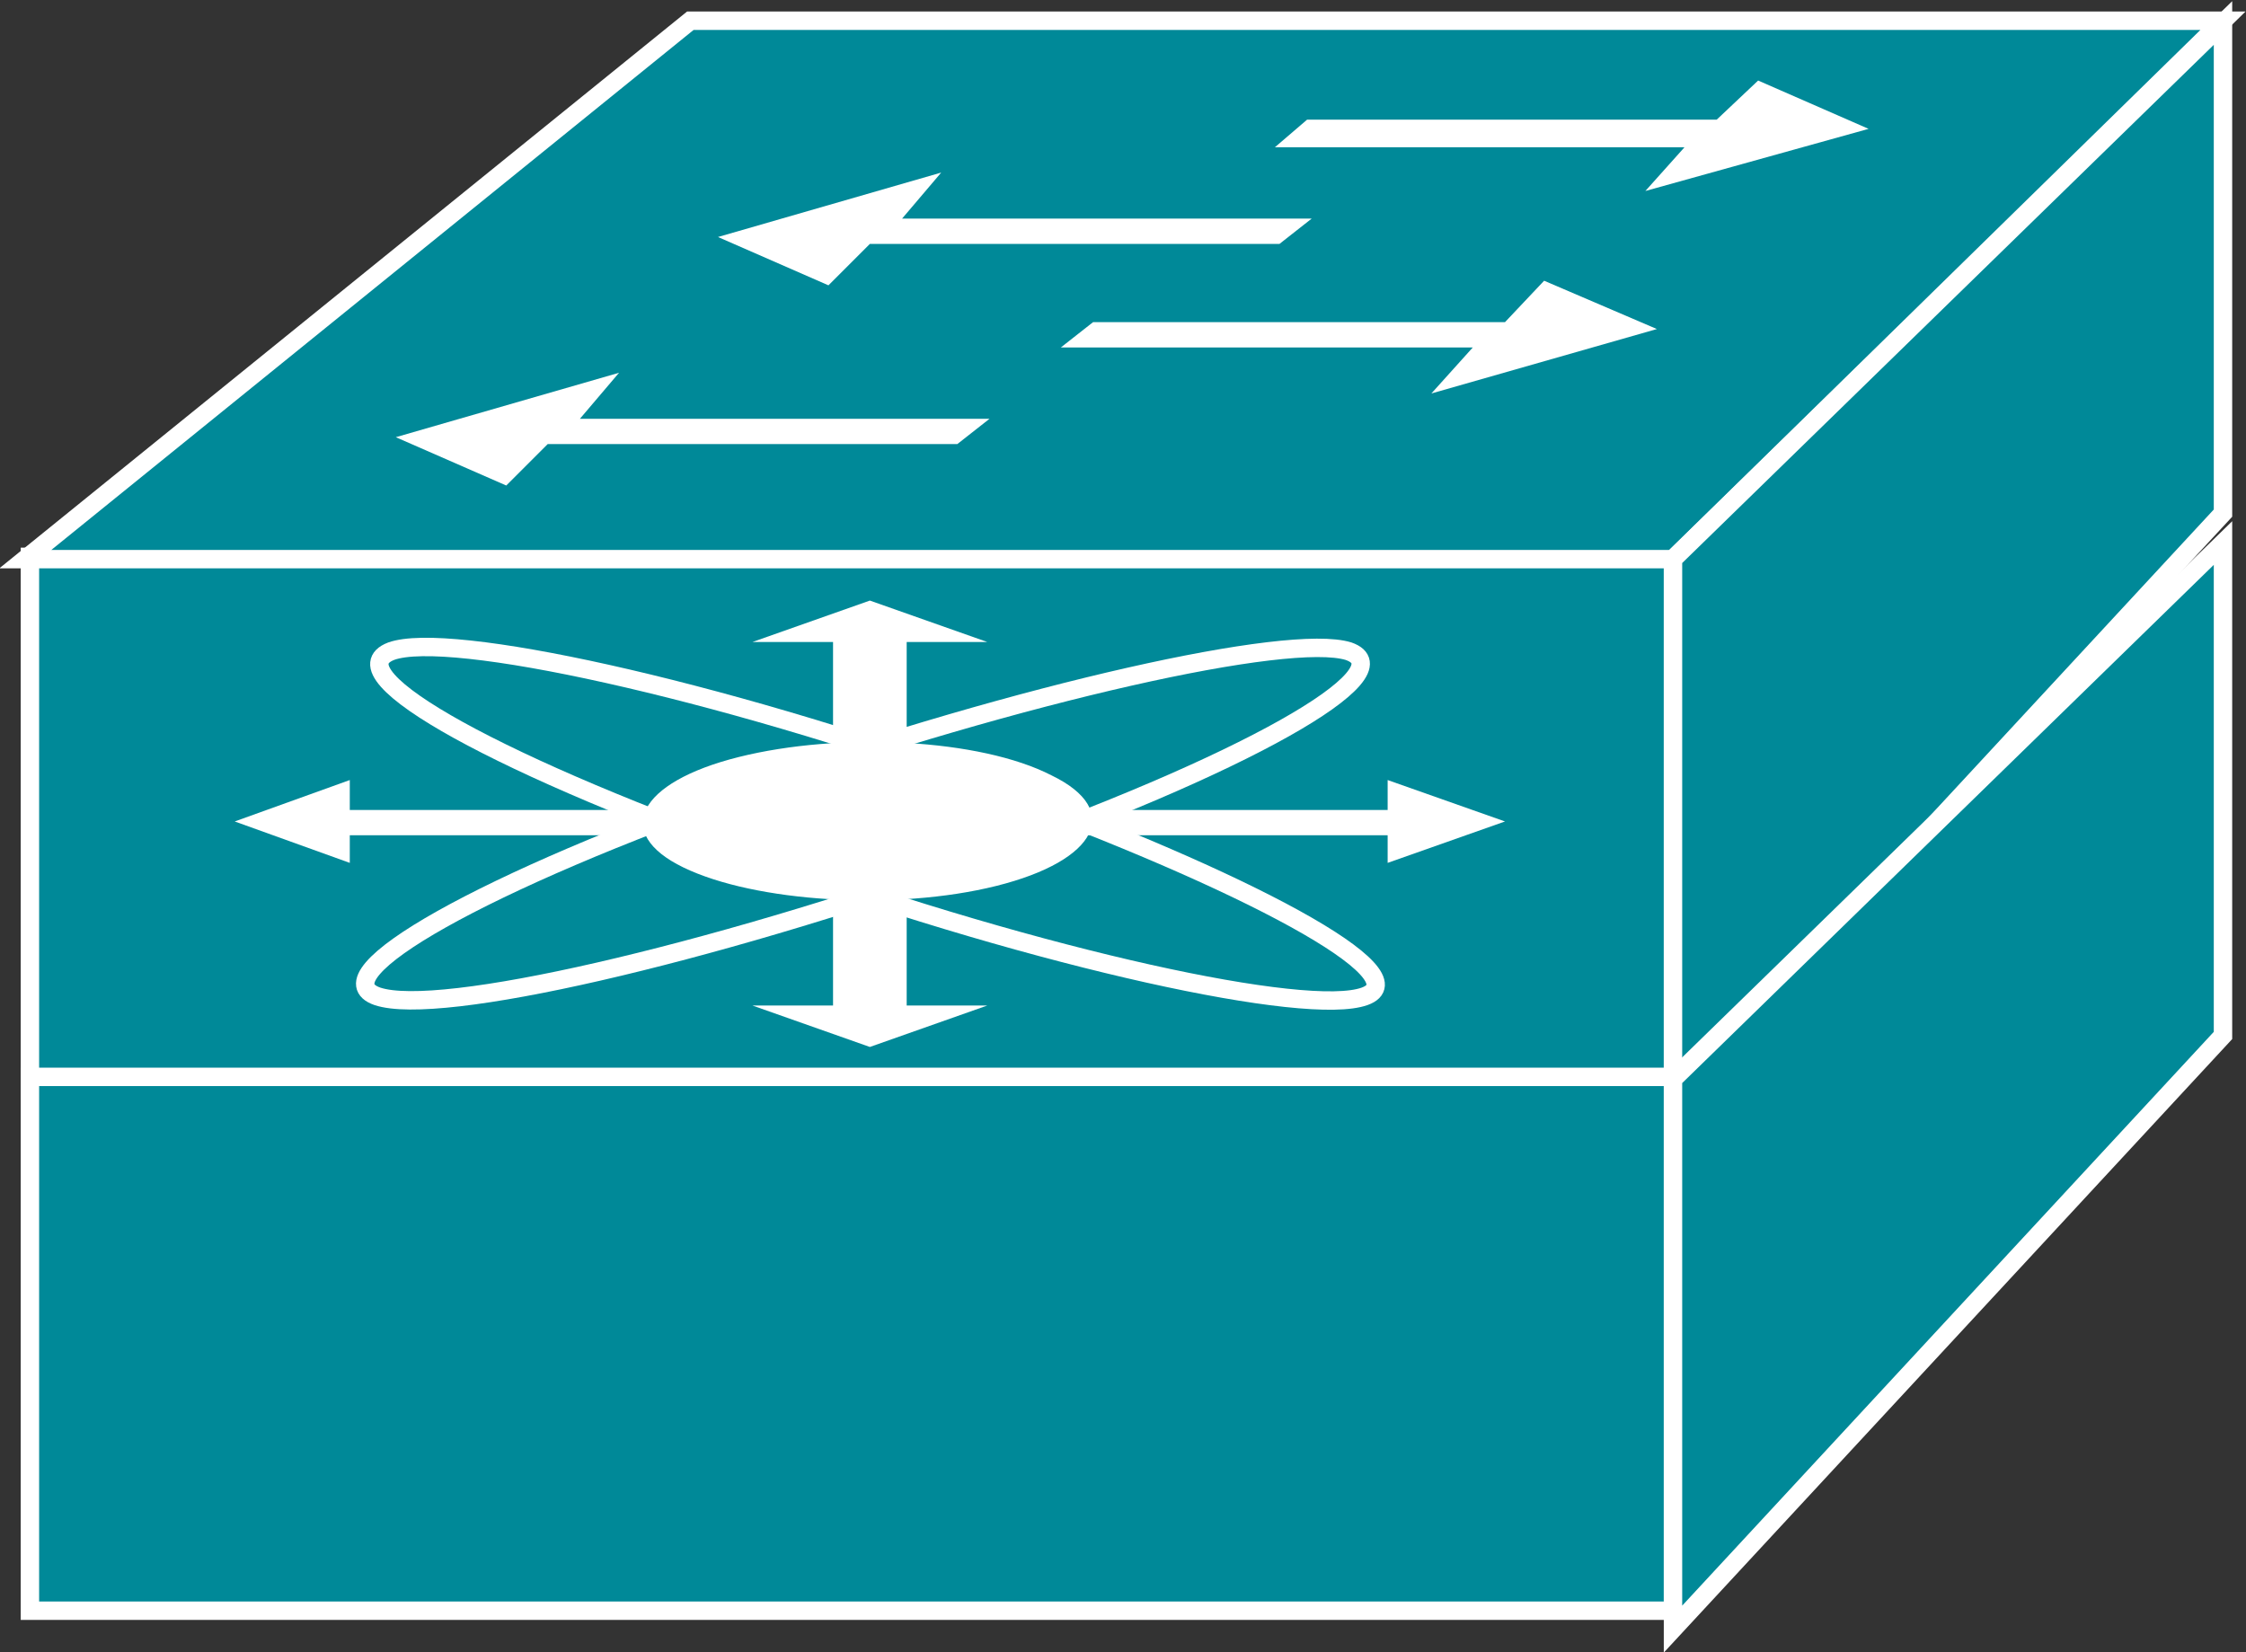 <?xml version="1.0" encoding="utf-8"?>
<!-- Generator: Adobe Illustrator 20.1.0, SVG Export Plug-In . SVG Version: 6.00 Build 0)  -->
<svg version="1.1" id="Layer_1" xmlns="http://www.w3.org/2000/svg" xmlns:xlink="http://www.w3.org/1999/xlink" x="0px" y="0px"
	 viewBox="0 0 97.6 71.8" style="enable-background:new 0 0 97.6 71.8;" xml:space="preserve">
<rect x="0" y="0" width="97.6" height="71.8" fill="#333333" stroke="none"/>
<style type="text/css">
	.st0{fill:#008998;stroke:#FFFFFF;stroke-width:0.8;}
	.st1{fill:#FFFFFF;}
	.st2{fill:none;stroke:#FFFFFF;stroke-width:0.8;}
	.st3{fill:#FFFFFF;}
</style>
<g>
	<g>
		<g>
			<rect x="1.3" y="24.2" class="st0" width="71.4" height="23.2"/>
			<polygon class="st0" points="1.1,24.3 30,0.9 96.6,0.9 72.7,24.3 			"/>
			<polygon class="st0" points="72.7,48.1 96.6,22.3 96.6,1 72.7,24.3 			"/>
			<polygon class="st1" points="43,18.2 41.6,19.3 23.8,19.3 22,21.1 17.2,19 26.9,16.2 25.2,18.2 			"/>
			<polygon class="st1" points="57,9.5 55.6,10.6 37.8,10.6 36,12.4 31.2,10.3 40.9,7.5 39.2,9.5 			"/>
			<polygon class="st1" points="46.1,15.1 47.5,14 65.4,14 67.1,12.2 72,14.3 62.2,17.1 64,15.1 			"/>
			<polygon class="st1" points="55.4,6.4 56.8,5.2 74.6,5.2 76.4,3.5 81.2,5.6 71.5,8.3 73.2,6.4 			"/>
		</g>
	</g>
	<rect x="1.3" y="46.8" class="st0" width="71.4" height="23.2"/>
	<polygon class="st0" points="72.7,70.8 96.6,45 96.6,23.6 72.7,46.9 	"/>
	<g>
		<polygon class="st1" points="28.6,35.2 15.2,35.2 15.2,33.9 10.2,35.7 15.2,37.5 15.2,36.3 28.6,36.3 		"/>
		<polygon class="st1" points="36.2,39 36.2,43.7 32.7,43.7 37.8,45.5 42.9,43.7 39.4,43.7 39.4,39 		"/>
		<polygon class="st1" points="36.2,32.6 36.2,27.9 32.7,27.9 37.8,26.1 42.9,27.9 39.4,27.9 39.4,32.6 		"/>
		<polygon class="st1" points="47,36.3 60.3,36.3 60.3,37.5 65.4,35.7 60.3,33.9 60.3,35.2 47,35.2 		"/>
		<path class="st2" d="M59.3,43.3c-2.5,0.9-14-1.6-25.7-5.8c-11.7-4.1-19.2-8.2-16.6-9.2c2.5-0.9,14,1.6,25.7,5.8
			C54.3,38.3,61.8,42.4,59.3,43.3z"/>
		<path class="st2" d="M58.6,28.3c2.6,0.9-4.6,5-16.3,9.1c-11.6,4.1-23.2,6.8-25.9,5.9c-2.6-0.9,4.6-5,16.3-9.1
			C44.4,30.1,56,27.5,58.6,28.3z"/>
	</g>
	<path class="st3" d="M43.3,38.5c4.4-1.1,5.5-3.3,2.4-4.8c-3.1-1.6-9.2-1.9-13.6-0.8c-4.4,1.1-5.5,3.3-2.4,4.8
		C32.8,39.2,38.9,39.6,43.3,38.5z"/>
</g>
</svg>
